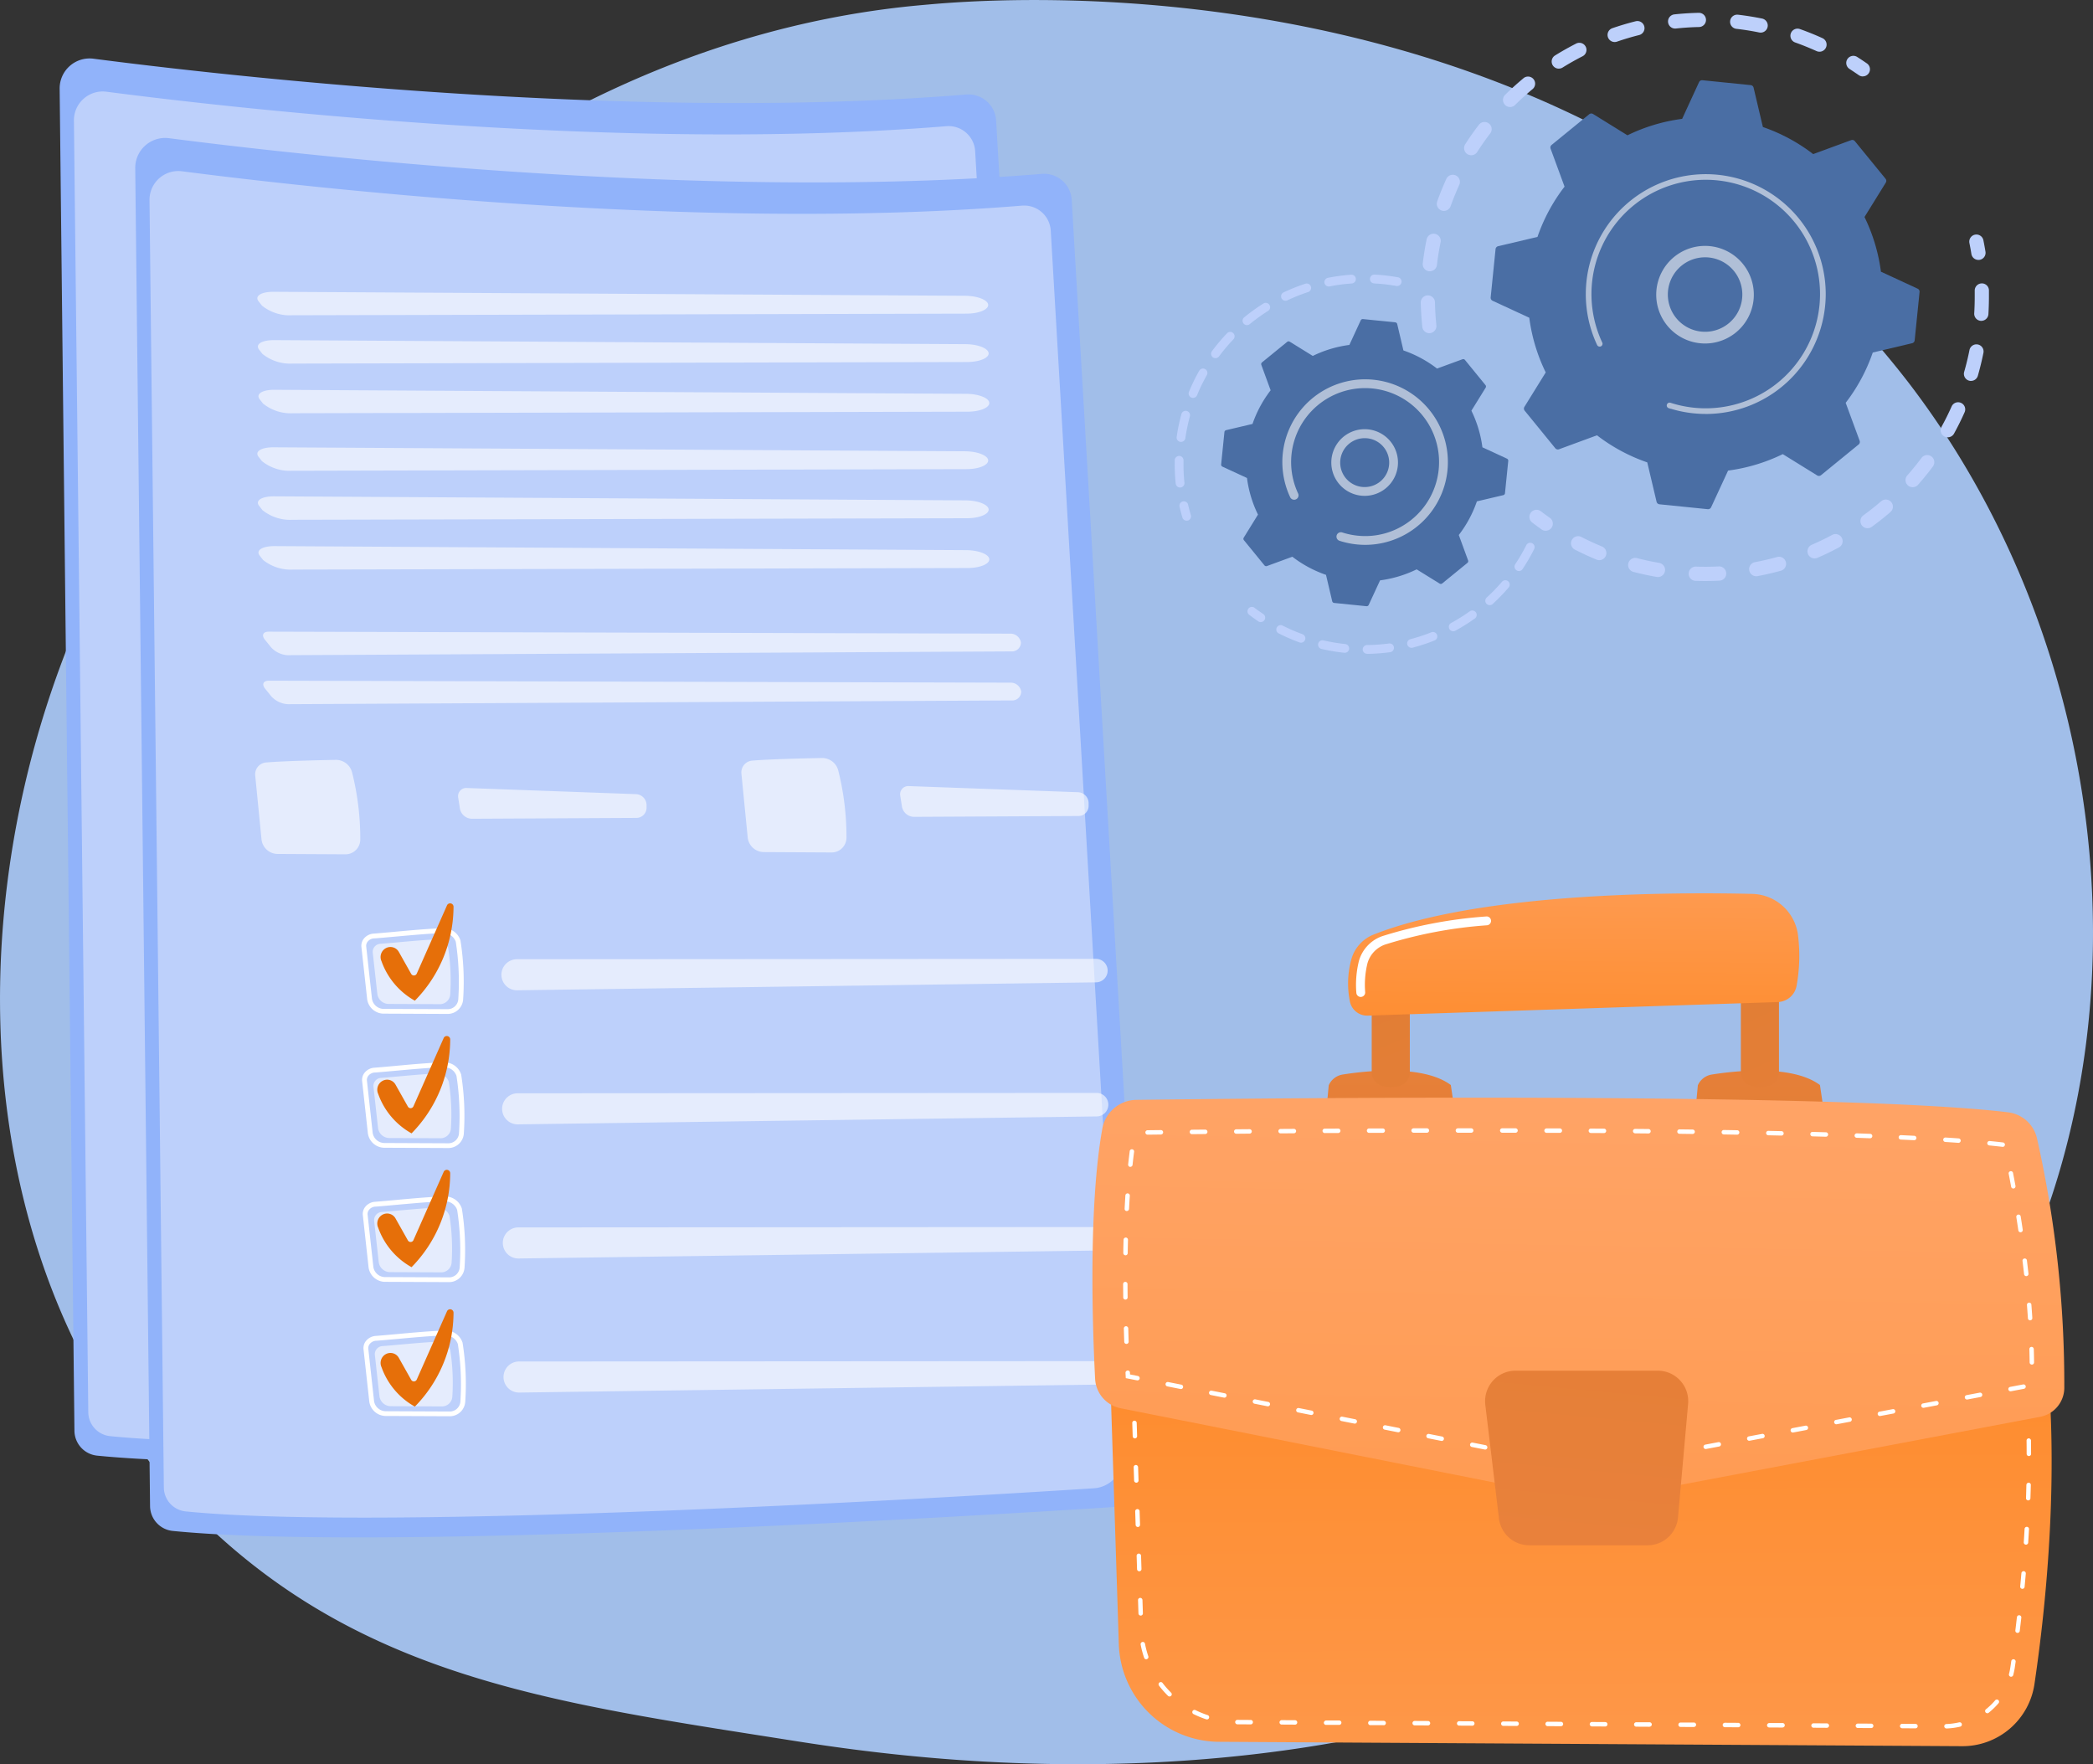 <svg id="Grupo_53707" data-name="Grupo 53707" xmlns="http://www.w3.org/2000/svg" xmlns:xlink="http://www.w3.org/1999/xlink" width="134.88" height="113.69" viewBox="0 0 134.88 113.69">
  <rect x="0" y="0" width="134.88" height="113.69" fill="#333333" stroke="none"/>
  <defs>
    <linearGradient id="linear-gradient" x1="5.843" y1="-34.623" x2="11.29" y2="-28.432" gradientUnits="objectBoundingBox">
      <stop offset="0" stop-color="#ce1567"/>
      <stop offset="1" stop-color="#7a1dbc"/>
    </linearGradient>
    <linearGradient id="linear-gradient-2" x1="3.113" y1="-50.416" x2="6.065" y2="-41.616" xlink:href="#linear-gradient"/>
    <linearGradient id="linear-gradient-3" x1="-29.355" y1="10.899" x2="-33.736" y2="16.503" gradientUnits="objectBoundingBox">
      <stop offset="0" stop-color="#a737d5"/>
      <stop offset="1" stop-color="#ef497a"/>
    </linearGradient>
    <linearGradient id="linear-gradient-4" x1="0.509" y1="2.145" x2="0.496" y2="-0.606" gradientUnits="objectBoundingBox">
      <stop offset="0" stop-color="#ffa66c"/>
      <stop offset="0.715" stop-color="#fe8d30"/>
    </linearGradient>
    <linearGradient id="linear-gradient-5" x1="0.519" y1="2.383" x2="0.477" y2="-0.75" gradientUnits="objectBoundingBox">
      <stop offset="0" stop-color="#e17d34"/>
      <stop offset="1" stop-color="#e9813b"/>
    </linearGradient>
    <linearGradient id="linear-gradient-6" x1="0.382" y1="-0.274" x2="1.098" y2="3.943" xlink:href="#linear-gradient-5"/>
    <linearGradient id="linear-gradient-7" x1="0.514" y1="2.023" x2="0.472" y2="-1.11" xlink:href="#linear-gradient-5"/>
    <linearGradient id="linear-gradient-8" x1="0.34" y1="-0.442" x2="1.055" y2="3.435" xlink:href="#linear-gradient-5"/>
    <linearGradient id="linear-gradient-9" x1="0.564" y1="-1.077" x2="0.482" y2="1.13" gradientUnits="objectBoundingBox">
      <stop offset="0" stop-color="#ffa66c"/>
      <stop offset="1" stop-color="#fe8d30"/>
    </linearGradient>
    <linearGradient id="linear-gradient-10" x1="0.536" y1="-0.322" x2="0.397" y2="2.901" xlink:href="#linear-gradient-9"/>
    <linearGradient id="linear-gradient-11" x1="0.68" y1="-1.393" x2="0.419" y2="1.019" xlink:href="#linear-gradient-5"/>
  </defs>
  <path id="Trazado_100055" data-name="Trazado 100055" d="M1230.393,743.6a51.045,51.045,0,0,1-9.057,6.237c-23.457,13.286-50.27,9.457-58.56,8.148-13.375-2.112-24.666-3.6-34.366-11.036-22.042-16.894-20.97-52.135-4.127-73.966,2-2.589,18.815-23.736,45.686-26.716.657-.073,1.148-.114,1.577-.153,4.157-.373,29.917-2.344,50.922,12.584a57.327,57.327,0,0,1,12.333,11.87C1251.206,692.062,1251.258,725.354,1230.393,743.6Z" transform="translate(-1111.741 -645.822)" fill="#a1bee9"/>
  <g id="Grupo_53681" data-name="Grupo 53681" transform="translate(3.844 3.763)">
    <path id="Trazado_100056" data-name="Trazado 100056" d="M1120.957,656.8a1.931,1.931,0,0,1,2.181-1.937c7.726,1.007,34.294,4.107,56.237,2.308a1.786,1.786,0,0,1,1.932,1.674l4.8,82.316a2.055,2.055,0,0,1-1.92,2.171c-9.23.594-47.241,2.9-60.811,1.554a1.629,1.629,0,0,1-1.466-1.6Z" transform="translate(-1120.957 -654.843)" fill="#91b3fa"/>
    <path id="Trazado_100057" data-name="Trazado 100057" d="M1123.163,661.836a1.858,1.858,0,0,1,2.1-1.864c7.436.969,33,3.952,54.12,2.221a1.719,1.719,0,0,1,1.859,1.611l4.624,79.216a1.978,1.978,0,0,1-1.847,2.09c-8.882.572-45.463,2.795-58.521,1.5a1.567,1.567,0,0,1-1.41-1.544Z" transform="translate(-1122.243 -657.824)" fill="#bdd0fb"/>
    <path id="Trazado_100058" data-name="Trazado 100058" d="M1139.729,677.338l.877,16.984a1.08,1.08,0,0,0,1.054,1.025c3.146.072,12.952.26,18.485-.057a1.206,1.206,0,0,0,1.136-1.172c.089-3.187.272-12.46-.474-16.333a1.362,1.362,0,0,0-1.3-1.1l-18.6-.553A1.148,1.148,0,0,0,1139.729,677.338Z" transform="translate(-1131.898 -667.252)" fill="#fff" opacity="0.78"/>
    <circle id="Elipse_3974" data-name="Elipse 3974" cx="3.652" cy="3.652" r="3.652" transform="translate(14.881 19.726) rotate(-89.528)" fill="url(#linear-gradient)"/>
    <path id="Trazado_100059" data-name="Trazado 100059" d="M1150.973,712.048l11.634-.06a.9.9,0,0,0,.749-1.393,7.507,7.507,0,0,0-6.656-3.681,8.111,8.111,0,0,0-6.506,3.656A.941.941,0,0,0,1150.973,712.048Z" transform="translate(-1137.901 -685.194)" fill="url(#linear-gradient-2)"/>
    <g id="Grupo_53669" data-name="Grupo 53669" transform="translate(33.454 9.914)" opacity="0.6">
      <path id="Trazado_100060" data-name="Trazado 100060" d="M1222.075,680.022a.6.6,0,0,0,.643-.573.66.66,0,0,0-.682-.578l-20.394-.257a.431.431,0,0,0-.439.616l.1.277a1,1,0,0,0,.885.62Z" transform="translate(-1201.167 -678.613)" fill="#fff"/>
    </g>
    <g id="Grupo_53670" data-name="Grupo 53670" transform="translate(33.47 13.081)" opacity="0.6">
      <path id="Trazado_100061" data-name="Trazado 100061" d="M1201.682,686.207a.43.43,0,0,0-.439.615l.1.276a1,1,0,0,0,.886.62l19.887-.1a.6.6,0,0,0,.643-.573.66.66,0,0,0-.682-.579Z" transform="translate(-1201.206 -686.207)" fill="#fff"/>
    </g>
    <g id="Grupo_53671" data-name="Grupo 53671" transform="translate(33.487 16.294)" opacity="0.6">
      <path id="Trazado_100062" data-name="Trazado 100062" d="M1201.722,693.91a.43.43,0,0,0-.439.615l.1.277a1,1,0,0,0,.886.62l19.887-.1a.6.6,0,0,0,.643-.574.66.66,0,0,0-.682-.578Z" transform="translate(-1201.246 -693.91)" fill="#fff"/>
    </g>
    <g id="Grupo_53672" data-name="Grupo 53672" transform="translate(8.235 31.914)" opacity="0.6">
      <path id="Trazado_100063" data-name="Trazado 100063" d="M1188.923,732.635a.577.577,0,0,0,.622-.573.682.682,0,0,0-.7-.571l-47.775-.128c-.365,0-.476.231-.247.514l.393.488a1.563,1.563,0,0,0,1.078.513Z" transform="translate(-1140.701 -731.362)" fill="#fff"/>
    </g>
    <g id="Grupo_53673" data-name="Grupo 53673" transform="translate(8.252 35.081)" opacity="0.6">
      <path id="Trazado_100064" data-name="Trazado 100064" d="M1141.107,738.955c-.364,0-.476.231-.247.514l.393.488a1.559,1.559,0,0,0,1.078.513l46.632-.243a.576.576,0,0,0,.622-.573.682.682,0,0,0-.7-.571Z" transform="translate(-1140.741 -738.955)" fill="#fff"/>
    </g>
    <path id="Trazado_100065" data-name="Trazado 100065" d="M1140.188,751.4c1.148-.094,3.3-.146,4.483-.169a1.073,1.073,0,0,1,1.064.815,17.5,17.5,0,0,1,.527,4.333.953.953,0,0,1-.957.938l-4.37-.025a1.049,1.049,0,0,1-1.039-.946l-.406-4.109A.765.765,0,0,1,1140.188,751.4Z" transform="translate(-1131.758 -711.03)" fill="#fff" opacity="0.6"/>
    <g id="Grupo_53674" data-name="Grupo 53674" transform="translate(15.951 42.015)" opacity="0.6">
      <path id="Trazado_100066" data-name="Trazado 100066" d="M1159.768,755.581a.527.527,0,0,0-.56.63l.109.7a.8.8,0,0,0,.764.651l10.612-.055a.655.655,0,0,0,.651-.666l0-.179a.709.709,0,0,0-.674-.686Z" transform="translate(-1159.2 -755.581)" fill="#fff"/>
    </g>
    <path id="Trazado_100067" data-name="Trazado 100067" d="M1197.262,751.1c1.148-.094,3.3-.146,4.483-.169a1.073,1.073,0,0,1,1.064.815,17.484,17.484,0,0,1,.526,4.333.953.953,0,0,1-.956.938l-4.37-.025a1.049,1.049,0,0,1-1.039-.946l-.406-4.109A.765.765,0,0,1,1197.262,751.1Z" transform="translate(-1165.028 -710.856)" fill="#fff" opacity="0.6"/>
    <g id="Grupo_53675" data-name="Grupo 53675" transform="translate(39.755 41.892)" opacity="0.6">
      <path id="Trazado_100068" data-name="Trazado 100068" d="M1216.842,755.284a.527.527,0,0,0-.56.63l.109.7a.8.8,0,0,0,.764.651l10.612-.055a.654.654,0,0,0,.651-.666l0-.179a.709.709,0,0,0-.674-.686Z" transform="translate(-1216.274 -755.284)" fill="#fff"/>
    </g>
    <g id="Grupo_53680" data-name="Grupo 53680" transform="translate(9.149 51.127)">
      <path id="Trazado_100069" data-name="Trazado 100069" d="M1148.423,782.947h-.011l-4.032-.018a1.083,1.083,0,0,1-1.11-.916l-.372-3.381a.737.737,0,0,1,.171-.554.888.888,0,0,1,.615-.308h0c.34-.025.818-.068,1.324-.114,1.066-.1,2.392-.216,3.139-.229a1.127,1.127,0,0,1,1.133.784,16.875,16.875,0,0,1,.171,3.812A1,1,0,0,1,1148.423,782.947Zm-4.717-4.867a.572.572,0,0,0-.4.2.424.424,0,0,0-.1.322l.372,3.381a.776.776,0,0,0,.8.641l4.032.018h.008a.687.687,0,0,0,.72-.621,16.867,16.867,0,0,0-.16-3.723.832.832,0,0,0-.829-.557c-.736.013-2.056.133-3.117.228-.508.046-.987.089-1.329.114Z" transform="translate(-1142.892 -777.427)" fill="#fff"/>
      <path id="Trazado_100070" data-name="Trazado 100070" d="M1145.163,779.439c.847-.063,2.687-.259,3.56-.274a.781.781,0,0,1,.784.536,13.705,13.705,0,0,1,.133,3.01.671.671,0,0,1-.706.617l-3.222-.014a.745.745,0,0,1-.765-.622l-.3-2.7A.523.523,0,0,1,1145.163,779.439Z" transform="translate(-1143.915 -778.44)" fill="#fff" opacity="0.6"/>
      <g id="Grupo_53676" data-name="Grupo 53676" transform="translate(9.025 1.97)" opacity="0.6">
        <path id="Trazado_100071" data-name="Trazado 100071" d="M1164.566,783.434a1,1,0,0,0,.98.741l37.3-.512a.757.757,0,0,0-.011-1.514l-37.308.024A1,1,0,0,0,1164.566,783.434Z" transform="translate(-1164.531 -782.149)" fill="#fff"/>
      </g>
      <path id="Trazado_100072" data-name="Trazado 100072" d="M1148.53,803.666h-.011l-4.032-.018a1.084,1.084,0,0,1-1.111-.916l-.372-3.381a.737.737,0,0,1,.171-.554.886.886,0,0,1,.615-.307h0c.339-.025.818-.068,1.324-.114,1.065-.1,2.392-.216,3.139-.229h.016a1.125,1.125,0,0,1,1.117.784,16.892,16.892,0,0,1,.171,3.812A1,1,0,0,1,1148.53,803.666Zm-4.717-4.867a.573.573,0,0,0-.4.2.428.428,0,0,0-.1.322l.372,3.381a.776.776,0,0,0,.8.641l4.032.018h.008a.687.687,0,0,0,.72-.621,16.861,16.861,0,0,0-.16-3.723.829.829,0,0,0-.83-.557c-.735.013-2.056.133-3.117.229-.507.046-.987.089-1.329.114Z" transform="translate(-1142.955 -789.504)" fill="#fff"/>
      <path id="Trazado_100073" data-name="Trazado 100073" d="M1145.271,800.158c.847-.062,2.687-.259,3.56-.274a.781.781,0,0,1,.784.536,13.7,13.7,0,0,1,.133,3.01.671.671,0,0,1-.706.617l-3.222-.014a.744.744,0,0,1-.765-.622l-.3-2.7A.523.523,0,0,1,1145.271,800.158Z" transform="translate(-1143.978 -790.517)" fill="#fff" opacity="0.6"/>
      <g id="Grupo_53677" data-name="Grupo 53677" transform="translate(9.07 10.611)" opacity="0.6">
        <path id="Trazado_100074" data-name="Trazado 100074" d="M1164.674,804.153a1,1,0,0,0,.981.741l37.3-.512a.757.757,0,0,0-.011-1.514l-37.307.024A1,1,0,0,0,1164.674,804.153Z" transform="translate(-1164.639 -802.868)" fill="#fff"/>
      </g>
      <path id="Trazado_100075" data-name="Trazado 100075" d="M1148.638,824.385h-.011l-4.032-.018a1.084,1.084,0,0,1-1.111-.916l-.372-3.381a.734.734,0,0,1,.171-.554.885.885,0,0,1,.615-.307h0c.339-.025.818-.068,1.324-.114,1.066-.1,2.393-.217,3.14-.23h.016a1.124,1.124,0,0,1,1.117.784,16.924,16.924,0,0,1,.172,3.812A1,1,0,0,1,1148.638,824.385Zm-4.717-4.868a.575.575,0,0,0-.4.2.429.429,0,0,0-.1.322l.372,3.381a.775.775,0,0,0,.8.64l4.032.018h.008a.687.687,0,0,0,.72-.621,16.833,16.833,0,0,0-.161-3.723.826.826,0,0,0-.829-.556c-.735.013-2.056.132-3.117.228-.508.046-.987.089-1.329.114Z" transform="translate(-1143.018 -801.582)" fill="#fff"/>
      <path id="Trazado_100076" data-name="Trazado 100076" d="M1145.379,820.878c.847-.062,2.687-.259,3.56-.274a.78.78,0,0,1,.784.536,13.719,13.719,0,0,1,.132,3.01.67.67,0,0,1-.706.617l-3.222-.014a.744.744,0,0,1-.765-.622l-.3-2.7A.523.523,0,0,1,1145.379,820.878Z" transform="translate(-1144.041 -802.596)" fill="#fff" opacity="0.6"/>
      <g id="Grupo_53678" data-name="Grupo 53678" transform="translate(9.115 19.253)" opacity="0.6">
        <path id="Trazado_100077" data-name="Trazado 100077" d="M1164.782,824.873a1,1,0,0,0,.981.741l37.3-.512a.757.757,0,0,0-.011-1.514l-37.307.024A1,1,0,0,0,1164.782,824.873Z" transform="translate(-1164.747 -823.588)" fill="#fff"/>
      </g>
      <path id="Trazado_100078" data-name="Trazado 100078" d="M1148.746,845.1h-.011l-4.032-.018a1.083,1.083,0,0,1-1.111-.916l-.372-3.381a.735.735,0,0,1,.171-.554.884.884,0,0,1,.615-.308h0c.34-.025.817-.068,1.324-.114,1.066-.1,2.393-.216,3.139-.229h.016a1.125,1.125,0,0,1,1.117.784,16.929,16.929,0,0,1,.171,3.812A1,1,0,0,1,1148.746,845.1Zm-4.718-4.868a.577.577,0,0,0-.4.2.429.429,0,0,0-.1.322l.372,3.381a.775.775,0,0,0,.8.64l4.032.017h.008a.687.687,0,0,0,.72-.621,16.826,16.826,0,0,0-.161-3.723.825.825,0,0,0-.829-.556c-.735.013-2.056.132-3.117.228-.508.046-.987.089-1.329.114Z" transform="translate(-1143.081 -813.66)" fill="#fff"/>
      <path id="Trazado_100079" data-name="Trazado 100079" d="M1145.488,841.6c.847-.062,2.686-.259,3.56-.274a.781.781,0,0,1,.784.536,13.741,13.741,0,0,1,.132,3.011.671.671,0,0,1-.706.617l-3.222-.014a.745.745,0,0,1-.765-.622l-.3-2.7A.523.523,0,0,1,1145.488,841.6Z" transform="translate(-1144.104 -814.673)" fill="#fff" opacity="0.6"/>
      <g id="Grupo_53679" data-name="Grupo 53679" transform="translate(9.16 27.894)" opacity="0.6">
        <path id="Trazado_100080" data-name="Trazado 100080" d="M1164.89,845.592h0a1,1,0,0,0,.98.741l37.3-.512a.757.757,0,0,0-.011-1.514l-37.307.024A1,1,0,0,0,1164.89,845.592Z" transform="translate(-1164.855 -844.307)" fill="#fff"/>
      </g>
      <path id="Trazado_100081" data-name="Trazado 100081" d="M1146.186,839.2h0a.619.619,0,0,1,.855.228l.8,1.421a.2.2,0,0,0,.355-.017l1.949-4.4a.22.22,0,0,1,.422.093,8.67,8.67,0,0,1-2.492,6.047,4.716,4.716,0,0,1-2.148-2.54A.649.649,0,0,1,1146.186,839.2Z" transform="translate(-1144.628 -811.742)" fill="url(#linear-gradient-3)"/>
    </g>
  </g>
  <path id="Trazado_100082" data-name="Trazado 100082" d="M1132.636,669.085a1.929,1.929,0,0,1,2.18-1.932c7.727,1,34.294,4.095,56.238,2.3a1.784,1.784,0,0,1,1.932,1.67l4.8,82.067a2.051,2.051,0,0,1-1.919,2.165c-9.23.592-47.241,2.9-60.811,1.55a1.625,1.625,0,0,1-1.465-1.6Z" transform="translate(-1123.921 -658.247)" fill="#91b3fa"/>
  <path id="Trazado_100083" data-name="Trazado 100083" d="M1134.842,674.124a1.857,1.857,0,0,1,2.1-1.859c7.436.966,33,3.94,54.12,2.214a1.717,1.717,0,0,1,1.859,1.606l4.623,78.968a1.973,1.973,0,0,1-1.847,2.083c-8.882.57-45.463,2.786-58.521,1.491a1.564,1.564,0,0,1-1.41-1.538Z" transform="translate(-1125.207 -661.227)" fill="#bdd0fb"/>
  <g id="Grupo_53682" data-name="Grupo 53682" transform="translate(16.584 18.804)" opacity="0.6">
    <path id="Trazado_100084" data-name="Trazado 100084" d="M1197.195,692.315c.8,0,1.428-.26,1.405-.573s-.695-.573-1.491-.578l-44.566-.257c-.8,0-1.228.272-.959.615l.216.276a2.85,2.85,0,0,0,1.936.621Z" transform="translate(-1151.503 -690.907)" fill="#fff"/>
  </g>
  <g id="Grupo_53683" data-name="Grupo 53683" transform="translate(16.62 21.918)" opacity="0.6">
    <path id="Trazado_100085" data-name="Trazado 100085" d="M1152.629,698.5c-.8,0-1.228.272-.96.615l.216.276a2.848,2.848,0,0,0,1.936.621l43.46-.1c.8,0,1.428-.26,1.4-.573s-.694-.573-1.49-.578Z" transform="translate(-1151.59 -698.5)" fill="#fff"/>
  </g>
  <g id="Grupo_53684" data-name="Grupo 53684" transform="translate(16.657 25.123)" opacity="0.6">
    <path id="Trazado_100086" data-name="Trazado 100086" d="M1152.717,706.2c-.8-.005-1.228.272-.959.615l.216.276a2.849,2.849,0,0,0,1.936.62l43.459-.1c.8,0,1.428-.26,1.405-.573s-.694-.574-1.491-.578Z" transform="translate(-1151.678 -706.204)" fill="#fff"/>
  </g>
  <g id="Grupo_53685" data-name="Grupo 53685" transform="translate(16.584 28.825)" opacity="0.6">
    <path id="Trazado_100087" data-name="Trazado 100087" d="M1197.195,716.509c.8,0,1.428-.26,1.405-.573s-.695-.573-1.491-.578l-44.566-.257c-.8,0-1.228.272-.959.615l.216.277a2.848,2.848,0,0,0,1.936.62Z" transform="translate(-1151.503 -715.101)" fill="#fff"/>
  </g>
  <g id="Grupo_53686" data-name="Grupo 53686" transform="translate(16.62 31.984)" opacity="0.6">
    <path id="Trazado_100088" data-name="Trazado 100088" d="M1152.629,722.694c-.8,0-1.228.272-.96.615l.216.277a2.846,2.846,0,0,0,1.936.62l43.46-.1c.8,0,1.428-.26,1.4-.573s-.694-.573-1.49-.578Z" transform="translate(-1151.59 -722.694)" fill="#fff"/>
  </g>
  <g id="Grupo_53687" data-name="Grupo 53687" transform="translate(16.657 35.189)" opacity="0.6">
    <path id="Trazado_100089" data-name="Trazado 100089" d="M1152.717,730.4c-.8,0-1.228.272-.959.616l.216.277a2.852,2.852,0,0,0,1.936.62l43.459-.1c.8,0,1.428-.26,1.405-.574s-.694-.573-1.491-.578Z" transform="translate(-1151.678 -730.397)" fill="#fff"/>
  </g>
  <g id="Grupo_53688" data-name="Grupo 53688" transform="translate(16.95 40.705)" opacity="0.6">
    <path id="Trazado_100090" data-name="Trazado 100090" d="M1200.6,744.928a.576.576,0,0,0,.622-.573.682.682,0,0,0-.7-.571l-47.775-.128c-.365,0-.476.231-.247.515l.393.488a1.559,1.559,0,0,0,1.078.513Z" transform="translate(-1152.38 -743.655)" fill="#fff"/>
  </g>
  <g id="Grupo_53689" data-name="Grupo 53689" transform="translate(16.966 43.865)" opacity="0.6">
    <path id="Trazado_100091" data-name="Trazado 100091" d="M1152.786,751.249c-.364,0-.475.23-.247.514l.393.488a1.557,1.557,0,0,0,1.078.513l46.633-.242a.576.576,0,0,0,.622-.573.682.682,0,0,0-.7-.572Z" transform="translate(-1152.42 -751.249)" fill="#fff"/>
  </g>
  <path id="Trazado_100092" data-name="Trazado 100092" d="M1151.867,763.693c1.148-.094,3.3-.146,4.483-.168a1.073,1.073,0,0,1,1.064.815,17.478,17.478,0,0,1,.526,4.333.952.952,0,0,1-.956.938l-4.37-.024a1.05,1.05,0,0,1-1.039-.946l-.405-4.109A.764.764,0,0,1,1151.867,763.693Z" transform="translate(-1134.723 -714.557)" fill="#fff" opacity="0.6"/>
  <g id="Grupo_53690" data-name="Grupo 53690" transform="translate(29.52 50.781)" opacity="0.6">
    <path id="Trazado_100093" data-name="Trazado 100093" d="M1171.447,767.874a.527.527,0,0,0-.56.631l.11.7a.8.8,0,0,0,.764.651l10.612-.055a.654.654,0,0,0,.651-.666l0-.179a.71.71,0,0,0-.674-.686Z" transform="translate(-1170.878 -767.874)" fill="#fff"/>
  </g>
  <path id="Trazado_100094" data-name="Trazado 100094" d="M1208.941,763.4c1.148-.094,3.3-.146,4.483-.168a1.073,1.073,0,0,1,1.064.815,17.5,17.5,0,0,1,.526,4.333.953.953,0,0,1-.956.938l-4.37-.024a1.05,1.05,0,0,1-1.039-.946l-.405-4.109A.764.764,0,0,1,1208.941,763.4Z" transform="translate(-1160.465 -714.384)" fill="#fff" opacity="0.6"/>
  <g id="Grupo_53691" data-name="Grupo 53691" transform="translate(58.009 50.658)" opacity="0.6">
    <path id="Trazado_100095" data-name="Trazado 100095" d="M1228.521,767.577a.528.528,0,0,0-.561.631l.11.7a.8.8,0,0,0,.764.651l10.612-.055a.654.654,0,0,0,.651-.666l0-.179a.71.71,0,0,0-.674-.687Z" transform="translate(-1227.952 -767.577)" fill="#fff"/>
  </g>
  <g id="Grupo_53696" data-name="Grupo 53696" transform="translate(23.288 58.213)">
    <path id="Trazado_100096" data-name="Trazado 100096" d="M1160.1,795.24h-.011l-4.032-.018a1.084,1.084,0,0,1-1.111-.916l-.372-3.381a.733.733,0,0,1,.171-.553.885.885,0,0,1,.615-.308h0c.339-.025.818-.068,1.324-.114,1.066-.1,2.392-.217,3.139-.23a1.127,1.127,0,0,1,1.133.784,16.9,16.9,0,0,1,.172,3.812A1,1,0,0,1,1160.1,795.24Zm-4.717-4.868a.576.576,0,0,0-.4.2.427.427,0,0,0-.1.322l.372,3.381a.776.776,0,0,0,.8.641l4.032.018h.008a.687.687,0,0,0,.72-.621,16.848,16.848,0,0,0-.16-3.723.833.833,0,0,0-.829-.556c-.736.013-2.056.132-3.117.228-.508.046-.987.089-1.329.114Z" transform="translate(-1154.571 -788.113)" fill="#fff"/>
    <path id="Trazado_100097" data-name="Trazado 100097" d="M1156.842,791.733c.847-.062,2.687-.259,3.56-.274a.781.781,0,0,1,.784.536,13.689,13.689,0,0,1,.133,3.01.671.671,0,0,1-.706.618l-3.222-.014a.745.745,0,0,1-.766-.622l-.3-2.7A.523.523,0,0,1,1156.842,791.733Z" transform="translate(-1155.594 -789.126)" fill="#fff" opacity="0.6"/>
    <g id="Grupo_53692" data-name="Grupo 53692" transform="translate(9.025 3.577)" opacity="0.6">
      <path id="Trazado_100098" data-name="Trazado 100098" d="M1176.245,795.729a1,1,0,0,0,.981.741l37.3-.512a.757.757,0,0,0-.011-1.514l-37.308.024A1,1,0,0,0,1176.245,795.729Z" transform="translate(-1176.21 -794.443)" fill="#fff"/>
    </g>
    <path id="Trazado_100099" data-name="Trazado 100099" d="M1160.209,815.959h-.011l-4.032-.018a1.084,1.084,0,0,1-1.111-.916l-.372-3.381a.734.734,0,0,1,.171-.553.885.885,0,0,1,.615-.308h0c.34-.025.818-.068,1.324-.114,1.066-.1,2.393-.216,3.139-.229h.016a1.125,1.125,0,0,1,1.117.784,16.928,16.928,0,0,1,.171,3.812A1,1,0,0,1,1160.209,815.959Zm-4.717-4.867a.573.573,0,0,0-.4.2.428.428,0,0,0-.1.322l.372,3.381a.776.776,0,0,0,.8.64l4.032.018h.008a.687.687,0,0,0,.72-.621,16.835,16.835,0,0,0-.161-3.723.828.828,0,0,0-.829-.556c-.735.013-2.056.132-3.117.228-.508.046-.987.089-1.329.115Z" transform="translate(-1154.634 -800.19)" fill="#fff"/>
    <path id="Trazado_100100" data-name="Trazado 100100" d="M1156.95,812.452c.847-.062,2.687-.259,3.56-.274a.78.78,0,0,1,.784.536,13.7,13.7,0,0,1,.133,3.011.671.671,0,0,1-.706.617l-3.222-.014a.744.744,0,0,1-.765-.622l-.3-2.7A.523.523,0,0,1,1156.95,812.452Z" transform="translate(-1155.657 -801.204)" fill="#fff" opacity="0.6"/>
    <g id="Grupo_53693" data-name="Grupo 53693" transform="translate(9.07 12.218)" opacity="0.6">
      <path id="Trazado_100101" data-name="Trazado 100101" d="M1176.353,816.447a1,1,0,0,0,.981.741l37.3-.512a.757.757,0,0,0-.011-1.514l-37.307.024A1,1,0,0,0,1176.353,816.447Z" transform="translate(-1176.318 -815.162)" fill="#fff"/>
    </g>
    <path id="Trazado_100102" data-name="Trazado 100102" d="M1160.317,836.678h-.011l-4.032-.018a1.083,1.083,0,0,1-1.111-.916l-.372-3.381a.735.735,0,0,1,.171-.554.884.884,0,0,1,.615-.308h0c.339-.025.818-.068,1.324-.114,1.066-.1,2.393-.216,3.139-.229h.016a1.125,1.125,0,0,1,1.117.784,16.92,16.92,0,0,1,.171,3.812A1,1,0,0,1,1160.317,836.678Zm-4.718-4.867a.574.574,0,0,0-.4.2.428.428,0,0,0-.1.322l.372,3.381a.775.775,0,0,0,.8.64l4.032.018h.008a.687.687,0,0,0,.72-.621,16.826,16.826,0,0,0-.161-3.723.826.826,0,0,0-.829-.556c-.735.013-2.056.132-3.117.228-.508.046-.987.089-1.329.115Z" transform="translate(-1154.697 -812.268)" fill="#fff"/>
    <path id="Trazado_100103" data-name="Trazado 100103" d="M1157.058,833.171c.847-.063,2.686-.259,3.56-.274a.781.781,0,0,1,.784.536,13.752,13.752,0,0,1,.133,3.011.671.671,0,0,1-.706.617l-3.222-.014a.745.745,0,0,1-.766-.622l-.3-2.7A.523.523,0,0,1,1157.058,833.171Z" transform="translate(-1155.72 -813.281)" fill="#fff" opacity="0.6"/>
    <g id="Grupo_53694" data-name="Grupo 53694" transform="translate(9.115 20.86)" opacity="0.6">
      <path id="Trazado_100104" data-name="Trazado 100104" d="M1176.461,837.167a1,1,0,0,0,.98.741l37.3-.512a.757.757,0,0,0-.011-1.514l-37.307.024A1,1,0,0,0,1176.461,837.167Z" transform="translate(-1176.426 -835.881)" fill="#fff"/>
    </g>
    <path id="Trazado_100105" data-name="Trazado 100105" d="M1160.425,857.4h-.011l-4.032-.018a1.083,1.083,0,0,1-1.111-.916l-.372-3.381a.736.736,0,0,1,.171-.554.887.887,0,0,1,.616-.308h0c.34-.025.818-.068,1.324-.114,1.066-.1,2.392-.216,3.139-.229h.016a1.125,1.125,0,0,1,1.117.784,16.932,16.932,0,0,1,.171,3.812A1,1,0,0,1,1160.425,857.4Zm-4.718-4.867a.573.573,0,0,0-.4.2.429.429,0,0,0-.1.322l.372,3.381a.775.775,0,0,0,.8.64l4.032.018h.008a.687.687,0,0,0,.72-.621,16.817,16.817,0,0,0-.161-3.723.825.825,0,0,0-.829-.557c-.736.013-2.056.133-3.117.229-.508.046-.987.089-1.329.114Z" transform="translate(-1154.76 -824.346)" fill="#fff"/>
    <path id="Trazado_100106" data-name="Trazado 100106" d="M1157.166,853.89c.847-.062,2.686-.259,3.56-.274a.78.78,0,0,1,.784.536,13.684,13.684,0,0,1,.133,3.01.671.671,0,0,1-.706.617l-3.222-.014a.745.745,0,0,1-.766-.622l-.3-2.7A.523.523,0,0,1,1157.166,853.89Z" transform="translate(-1155.782 -825.359)" fill="#fff" opacity="0.6"/>
    <g id="Grupo_53695" data-name="Grupo 53695" transform="translate(9.16 29.501)" opacity="0.6">
      <path id="Trazado_100107" data-name="Trazado 100107" d="M1176.568,857.885h0a1,1,0,0,0,.981.741l37.3-.512a.757.757,0,0,0-.011-1.514l-37.307.024A1,1,0,0,0,1176.568,857.885Z" transform="translate(-1176.533 -856.6)" fill="#fff"/>
    </g>
    <path id="Trazado_100108" data-name="Trazado 100108" d="M1157.865,851.489h0a.619.619,0,0,1,.855.228l.8,1.421a.2.2,0,0,0,.354-.017l1.95-4.4a.22.22,0,0,1,.422.093,8.671,8.671,0,0,1-2.492,6.047,4.715,4.715,0,0,1-2.148-2.54A.649.649,0,0,1,1157.865,851.489Z" transform="translate(-1156.307 -822.428)" fill="#e66f09"/>
    <path id="Trazado_100109" data-name="Trazado 100109" d="M1157.352,829.945h0a.619.619,0,0,1,.855.228l.8,1.421a.2.2,0,0,0,.355-.017l1.949-4.4a.22.22,0,0,1,.422.093,8.672,8.672,0,0,1-2.491,6.047,4.715,4.715,0,0,1-2.149-2.54A.65.65,0,0,1,1157.352,829.945Z" transform="translate(-1156.008 -809.87)" fill="#e66f09"/>
    <path id="Trazado_100110" data-name="Trazado 100110" d="M1157.352,809.269h0a.619.619,0,0,1,.855.228l.8,1.421a.2.2,0,0,0,.355-.017l1.949-4.4a.22.22,0,0,1,.422.093,8.671,8.671,0,0,1-2.491,6.047,4.712,4.712,0,0,1-2.149-2.54A.649.649,0,0,1,1157.352,809.269Z" transform="translate(-1156.008 -797.817)" fill="#e66f09"/>
    <path id="Trazado_100111" data-name="Trazado 100111" d="M1157.865,788.768h0a.619.619,0,0,1,.855.228l.8,1.422a.2.2,0,0,0,.354-.017l1.95-4.4a.22.22,0,0,1,.422.093,8.672,8.672,0,0,1-2.492,6.047,4.715,4.715,0,0,1-2.148-2.54A.649.649,0,0,1,1157.865,788.768Z" transform="translate(-1156.307 -785.867)" fill="#e66f09"/>
  </g>
  <g id="Grupo_53697" data-name="Grupo 53697" transform="translate(70.401 57.567)">
    <path id="Trazado_100112" data-name="Trazado 100112" d="M1234.68,852.638l.642,19.983a6.5,6.5,0,0,0,6.474,6.278l47.854.282a4.691,4.691,0,0,0,4.677-3.993c.748-5.046,1.7-14.076.628-22.551Z" transform="translate(-1233.622 -824.219)" fill="url(#linear-gradient-4)"/>
    <path id="Trazado_100113" data-name="Trazado 100113" d="M1290.512,877.839a.143.143,0,0,1-.005-.286,4.338,4.338,0,0,0,.821-.109.143.143,0,0,1,.064.279,4.667,4.667,0,0,1-.875.117Zm-2-.008h0l-.857-.005a.143.143,0,0,1,0-.286h0l.857.005a.143.143,0,0,1,0,.286Zm-2.856-.017h0l-.856-.005a.143.143,0,0,1,0-.286h0l.857.005a.143.143,0,0,1,0,.286Zm-2.856-.017h0l-.857-.005a.143.143,0,0,1,0-.286h0l.857.005a.143.143,0,0,1,0,.286Zm-2.856-.017h0l-.857-.005a.143.143,0,0,1-.142-.144.15.15,0,0,1,.144-.142l.857,0a.143.143,0,0,1,0,.286Zm-2.856-.017h0l-.857-.005a.143.143,0,0,1,0-.286h0l.857.005a.143.143,0,0,1,0,.286Zm-2.856-.017h0l-.857-.005a.143.143,0,0,1,0-.286h0l.857,0a.143.143,0,0,1,0,.286Zm-2.856-.017h0l-.857-.005a.143.143,0,0,1,0-.286h0l.857,0a.143.143,0,0,1,0,.286Zm-2.856-.017h0l-.857-.005a.143.143,0,0,1,0-.286h0l.857.005a.143.143,0,0,1,0,.286Zm-2.856-.017h0l-.857-.005a.143.143,0,0,1,0-.286h0l.857.005a.143.143,0,0,1,0,.286Zm-2.856-.017h0l-.857-.005a.143.143,0,0,1,0-.286h0l.857.005a.143.143,0,0,1,0,.286Zm-2.856-.017h0l-.857-.005a.143.143,0,0,1,0-.285h0l.857.005a.143.143,0,0,1,0,.286Zm-2.856-.017h0l-.857-.005a.143.143,0,0,1,0-.286h0l.857.005a.143.143,0,0,1,0,.286Zm-2.856-.017h0l-.857,0a.143.143,0,0,1,0-.286h0l.857.005a.143.143,0,0,1,0,.286Zm-2.856-.017h0l-.857,0a.143.143,0,0,1-.142-.144.157.157,0,0,1,.144-.142l.857,0a.143.143,0,0,1,0,.285Zm-2.856-.017h0l-.857-.005a.143.143,0,0,1,0-.286h0l.857.005a.143.143,0,0,1,0,.286Zm-2.856-.017h0l-.857-.005a.143.143,0,0,1,0-.286h0l.857.005a.143.143,0,0,1,0,.286Zm-2.822-.319a.138.138,0,0,1-.044-.008,6.279,6.279,0,0,1-.81-.332.143.143,0,1,1,.126-.256,6.054,6.054,0,0,0,.774.317.143.143,0,0,1-.045.279Zm50.292-.4a.143.143,0,0,1-.09-.254,4.31,4.31,0,0,0,.594-.576.143.143,0,1,1,.218.185,4.649,4.649,0,0,1-.634.615A.144.144,0,0,1,1293.144,876.86Zm-52.7-1.079a.141.141,0,0,1-.1-.041,6.4,6.4,0,0,1-.579-.657.143.143,0,1,1,.227-.174,6.163,6.163,0,0,0,.553.628.143.143,0,0,1-.1.244Zm54.232-1.275a.15.15,0,0,1-.036,0,.144.144,0,0,1-.1-.174,4.253,4.253,0,0,0,.091-.449l.056-.379a.142.142,0,0,1,.161-.121.143.143,0,0,1,.121.162l-.056.38a4.582,4.582,0,0,1-.1.478A.142.142,0,0,1,1294.672,874.506Zm-55.736-1.123a.142.142,0,0,1-.135-.1,6.23,6.23,0,0,1-.224-.847.143.143,0,0,1,.281-.054,5.937,5.937,0,0,0,.213.808.142.142,0,0,1-.089.181A.147.147,0,0,1,1238.935,873.383Zm56.152-1.7h-.018a.142.142,0,0,1-.124-.159q.051-.414.1-.849a.143.143,0,1,1,.284.033q-.051.436-.1.852A.143.143,0,0,1,1295.087,871.681Zm-56.509-1.116a.143.143,0,0,1-.143-.138l-.027-.856a.142.142,0,0,1,.138-.147.146.146,0,0,1,.147.138l.028.857a.143.143,0,0,1-.138.147Zm56.821-1.723h-.014a.143.143,0,0,1-.128-.156c.027-.279.052-.564.078-.852a.145.145,0,0,1,.154-.13.142.142,0,0,1,.13.154q-.038.434-.078.855A.142.142,0,0,1,1295.4,868.841Zm-56.913-1.131a.143.143,0,0,1-.142-.138l-.027-.856a.142.142,0,0,1,.138-.147.145.145,0,0,1,.147.138l.028.856a.143.143,0,0,1-.138.147Zm57.144-1.716h-.01a.144.144,0,0,1-.133-.152q.028-.422.053-.854a.143.143,0,1,1,.285.016c-.016.288-.034.574-.052.857A.143.143,0,0,1,1295.63,865.994Zm-57.235-1.139a.142.142,0,0,1-.142-.138l-.028-.856a.143.143,0,1,1,.285-.009l.028.856a.143.143,0,0,1-.138.148Zm57.379-1.713h-.005a.143.143,0,0,1-.137-.148q.014-.425.024-.855a.154.154,0,0,1,.146-.14.143.143,0,0,1,.14.146q-.011.432-.025.858A.143.143,0,0,1,1295.773,863.142ZM1238.3,862a.142.142,0,0,1-.142-.138l-.028-.856a.142.142,0,0,1,.138-.147.15.15,0,0,1,.147.138l.028.857a.143.143,0,0,1-.138.147Zm57.519-1.715a.143.143,0,0,1-.143-.143q0-.426-.006-.855a.143.143,0,0,1,.141-.144.15.15,0,0,1,.145.141c0,.287.005.573.006.858a.143.143,0,0,1-.143.143Zm-57.61-1.139a.142.142,0,0,1-.142-.138l-.028-.857a.143.143,0,0,1,.138-.147.151.151,0,0,1,.148.138l.027.857a.143.143,0,0,1-.138.147Zm57.55-1.715a.143.143,0,0,1-.142-.137q-.018-.427-.041-.854a.143.143,0,1,1,.285-.016c.016.286.03.572.042.858a.143.143,0,0,1-.137.149Zm-57.641-1.14a.142.142,0,0,1-.142-.138l-.028-.856a.143.143,0,0,1,.138-.147.146.146,0,0,1,.148.138l.027.856a.142.142,0,0,1-.138.147Zm57.458-1.71a.142.142,0,0,1-.142-.13c-.026-.284-.052-.568-.082-.851a.143.143,0,0,1,.284-.03q.044.427.082.855a.143.143,0,0,1-.13.155Zm-57.55-1.144a.143.143,0,0,1-.143-.138l-.028-.856a.143.143,0,0,1,.138-.148.152.152,0,0,1,.148.138l.027.856a.142.142,0,0,1-.138.147Zm56.491-.856h-.857a.143.143,0,0,1,0-.286h.857a.143.143,0,1,1,0,.286Zm-2.856,0h-.857a.143.143,0,0,1,0-.286h.857a.143.143,0,0,1,0,.286Zm-2.856,0h-.857a.143.143,0,1,1,0-.286h.857a.143.143,0,0,1,0,.286Zm-2.856,0h-.857a.143.143,0,0,1,0-.286h.857a.143.143,0,1,1,0,.286Zm-2.856,0h-.857a.143.143,0,1,1,0-.286h.857a.143.143,0,0,1,0,.286Zm-2.856,0h-.857a.143.143,0,1,1,0-.286h.857a.143.143,0,1,1,0,.286Zm-2.856,0h-.857a.143.143,0,1,1,0-.286h.857a.143.143,0,0,1,0,.286Zm-2.856,0h-.857a.143.143,0,1,1,0-.286h.857a.143.143,0,0,1,0,.286Zm-2.856,0h-.857a.143.143,0,0,1,0-.286h.857a.143.143,0,1,1,0,.286Zm-2.856,0h-.857a.143.143,0,1,1,0-.286h.857a.143.143,0,0,1,0,.286Zm-2.856,0h-.857a.143.143,0,0,1,0-.286h.857a.143.143,0,1,1,0,.286Zm-2.856,0h-.857a.143.143,0,0,1,0-.286h.857a.143.143,0,0,1,0,.286Zm-2.856,0h-.857a.143.143,0,1,1,0-.286h.857a.143.143,0,0,1,0,.286Zm-2.856,0h-.857a.143.143,0,0,1,0-.286h.857a.143.143,0,1,1,0,.286Zm-2.856,0h-.857a.143.143,0,0,1,0-.286h.857a.143.143,0,0,1,0,.286Zm-2.856,0h-.857a.143.143,0,1,1,0-.286h.857a.143.143,0,1,1,0,.286Zm-2.856,0h-.857a.143.143,0,0,1,0-.286h.857a.143.143,0,0,1,0,.286Zm-2.856,0h-.857a.143.143,0,1,1,0-.286h.857a.143.143,0,0,1,0,.286Zm-2.856,0h-.857a.143.143,0,0,1,0-.286h.857a.143.143,0,1,1,0,.286Zm-2.856,0h-.857a.143.143,0,0,1,0-.286h.857a.143.143,0,0,1,0,.286Z" transform="translate(-1235.473 -824.019)" fill="#fff"/>
    <path id="Trazado_100114" data-name="Trazado 100114" d="M1268.305,814.379l.144-1.541a1.184,1.184,0,0,1,.9-.692c1.491-.237,5.188-.654,6.968.676l.266,1.791Z" transform="translate(-1253.222 -800.467)" fill="url(#linear-gradient-5)"/>
    <path id="Trazado_100115" data-name="Trazado 100115" d="M1277.036,806.292a2.143,2.143,0,0,1-1.032,0,.932.932,0,0,1-.711-.9v-4.826h2.456v4.822A.936.936,0,0,1,1277.036,806.292Z" transform="translate(-1257.296 -793.863)" fill="url(#linear-gradient-6)"/>
    <path id="Trazado_100116" data-name="Trazado 100116" d="M1325.338,814.379l.144-1.541a1.185,1.185,0,0,1,.9-.692c1.491-.237,5.188-.654,6.969.676l.266,1.791Z" transform="translate(-1286.468 -800.467)" fill="url(#linear-gradient-7)"/>
    <path id="Trazado_100117" data-name="Trazado 100117" d="M1334.069,805.581a2.142,2.142,0,0,1-1.031,0,.932.932,0,0,1-.711-.9v-5.334h2.456v5.331A.936.936,0,0,1,1334.069,805.581Z" transform="translate(-1290.541 -793.152)" fill="url(#linear-gradient-8)"/>
    <path id="Trazado_100118" data-name="Trazado 100118" d="M1272.911,792.382l26.412-.874a1.273,1.273,0,0,0,1.216-1.045,10.764,10.764,0,0,0,.082-3.348,3.047,3.047,0,0,0-2.953-2.578c-4.927-.117-17.471-.113-24.384,2.621a2.415,2.415,0,0,0-1.458,1.675,5.854,5.854,0,0,0-.063,2.682A1.137,1.137,0,0,0,1272.911,792.382Z" transform="translate(-1255.163 -784.5)" fill="url(#linear-gradient-9)"/>
    <path id="Trazado_100119" data-name="Trazado 100119" d="M1273.171,793.262a.286.286,0,0,1-.284-.257,6.384,6.384,0,0,1,.163-2.052,2.373,2.373,0,0,1,1.615-1.643,29.237,29.237,0,0,1,6.623-1.237.286.286,0,0,1,.016.571,28.6,28.6,0,0,0-6.478,1.214,1.8,1.8,0,0,0-1.225,1.243,5.86,5.86,0,0,0-.146,1.845.286.286,0,0,1-.255.313Z" transform="translate(-1255.88 -786.583)" fill="#fff"/>
    <path id="Trazado_100120" data-name="Trazado 100120" d="M1234.97,816.22c8.533-.109,45.445-.5,56.167.8a2.184,2.184,0,0,1,1.877,1.691,72.092,72.092,0,0,1,1.757,16.113,1.911,1.911,0,0,1-1.565,1.823l-24.475,4.63h-8.694l-26.079-5.184a2.039,2.039,0,0,1-1.644-1.893c-.17-3.318-.435-11.1.463-16.116A2.256,2.256,0,0,1,1234.97,816.22Z" transform="translate(-1232.142 -802.909)" fill="url(#linear-gradient-10)"/>
    <path id="Trazado_100121" data-name="Trazado 100121" d="M1262.994,842.056a.135.135,0,0,1-.028,0l-.84-.167a.143.143,0,1,1,.055-.28l.833.166h.876a.143.143,0,1,1,0,.286h-.857l-.02,0Zm6.608,0h-.857a.143.143,0,0,1,0-.286h.857a.143.143,0,0,1,0,.286Zm-2.856,0h-.857a.143.143,0,1,1,0-.286h.857a.143.143,0,0,1,0,.286ZM1271.6,842a.143.143,0,0,1-.026-.283l.842-.159a.143.143,0,0,1,.054.281l-.842.159Zm-11.4-.5a.131.131,0,0,1-.028,0l-.841-.167a.143.143,0,0,1,.056-.28l.84.167a.143.143,0,0,1-.027.283Zm14.209-.033a.143.143,0,0,1-.026-.283l.842-.159a.143.143,0,1,1,.053.281l-.842.159Zm-17.01-.523a.135.135,0,0,1-.028,0l-.84-.167a.143.143,0,1,1,.056-.28l.841.167a.143.143,0,0,1-.028.283Zm19.817-.008a.143.143,0,0,1-.027-.283l.842-.159a.143.143,0,1,1,.053.28l-.842.159Zm2.806-.531a.143.143,0,0,1-.026-.283l.842-.159a.143.143,0,1,1,.053.281l-.842.159Zm-25.424-.018a.135.135,0,0,1-.028,0l-.84-.167a.143.143,0,1,1,.056-.28l.84.167a.143.143,0,0,1-.028.283Zm28.23-.513a.143.143,0,0,1-.026-.283l.842-.159a.143.143,0,1,1,.053.28l-.842.159Zm-31.031-.045-.028,0-.84-.167a.143.143,0,0,1,.055-.28l.84.167a.143.143,0,0,1-.028.283Zm33.837-.486a.143.143,0,0,1-.026-.283l.842-.159a.143.143,0,1,1,.053.28l-.842.159Zm-36.638-.07a.134.134,0,0,1-.028,0l-.84-.167a.143.143,0,0,1,.056-.28l.84.167a.143.143,0,0,1-.028.283Zm39.445-.46a.143.143,0,0,1-.027-.283l.842-.159a.143.143,0,0,1,.053.281l-.842.159Zm-42.246-.1a.13.13,0,0,1-.028,0l-.84-.167a.143.143,0,0,1,.056-.28l.84.167a.143.143,0,0,1-.028.283Zm45.053-.435a.143.143,0,0,1-.026-.283l.842-.159a.143.143,0,1,1,.053.281l-.842.159Zm-47.854-.122-.028,0-.84-.167a.143.143,0,1,1,.056-.28l.84.167a.143.143,0,0,1-.028.283Zm50.66-.408a.143.143,0,0,1-.026-.283l.842-.159a.143.143,0,0,1,.053.281l-.842.159Zm-53.461-.148a.126.126,0,0,1-.028,0l-.84-.167a.143.143,0,1,1,.056-.28l.84.167a.143.143,0,0,1-.028.283Zm-2.8-.557a.127.127,0,0,1-.028,0l-.726-.144-.017-.34a.143.143,0,0,1,.136-.149.136.136,0,0,1,.15.136l.005.116.508.1a.143.143,0,0,1-.027.283Zm57.637-1.016a.143.143,0,0,1-.143-.141q-.005-.428-.018-.854a.144.144,0,0,1,.139-.147.149.149,0,0,1,.147.139q.013.429.018.859a.142.142,0,0,1-.141.145Zm-58.348-1.332a.142.142,0,0,1-.142-.138c-.01-.275-.018-.561-.026-.857a.143.143,0,0,1,.139-.147.15.15,0,0,1,.146.139c.008.3.017.581.026.856a.143.143,0,0,1-.138.147Zm58.235-1.52a.143.143,0,0,1-.142-.134q-.028-.43-.061-.853a.143.143,0,0,1,.131-.154.141.141,0,0,1,.154.131c.022.284.043.57.061.857a.143.143,0,0,1-.133.152Zm-58.3-1.336a.143.143,0,0,1-.143-.141c0-.281-.005-.568-.007-.858a.143.143,0,0,1,.142-.144h0a.143.143,0,0,1,.143.142q0,.434.007.856a.142.142,0,0,1-.141.144Zm58.053-1.512a.143.143,0,0,1-.142-.128q-.047-.43-.1-.85a.143.143,0,0,1,.125-.159.141.141,0,0,1,.159.125c.033.281.067.565.1.853a.142.142,0,0,1-.126.157Zm-58.05-1.345h0a.142.142,0,0,1-.141-.145c0-.285.01-.571.017-.858a.146.146,0,0,1,.146-.139.143.143,0,0,1,.139.146c-.007.286-.013.571-.017.855A.143.143,0,0,1,1237.011,828.984ZM1294.7,827.5a.143.143,0,0,1-.141-.122q-.064-.433-.129-.846a.143.143,0,1,1,.282-.045q.066.414.13.849a.143.143,0,0,1-.12.162Zm-57.594-1.366h-.007a.142.142,0,0,1-.135-.15q.022-.431.05-.857a.14.14,0,0,1,.152-.133.143.143,0,0,1,.133.152q-.028.423-.05.853A.143.143,0,0,1,1237.1,826.129Zm57.128-1.454a.143.143,0,0,1-.14-.117c-.054-.295-.107-.576-.159-.84a.143.143,0,0,1,.28-.055q.078.4.16.844a.143.143,0,0,1-.115.166Zm-56.9-1.394h-.016a.143.143,0,0,1-.126-.158c.032-.291.067-.576.1-.854a.14.14,0,0,1,.161-.122.142.142,0,0,1,.123.161q-.056.414-.1.847A.143.143,0,0,1,1237.328,823.282Zm56.217-1.292h-.017q-.4-.046-.849-.091a.143.143,0,0,1-.128-.156.145.145,0,0,1,.156-.128q.455.045.855.092a.143.143,0,0,1-.017.285Zm-2.844-.257h-.01q-.412-.03-.853-.058a.143.143,0,0,1,.018-.285q.443.028.856.058a.143.143,0,0,1-.01.285Zm-2.851-.17h-.007l-.856-.041a.143.143,0,1,1,.013-.285l.856.041a.143.143,0,0,1-.007.285Zm-2.853-.125h-.005l-.856-.031a.143.143,0,0,1-.138-.148.149.149,0,0,1,.148-.138l.857.031a.143.143,0,0,1-.005.286Zm-2.855-.1h0l-.856-.024a.143.143,0,0,1-.139-.147.139.139,0,0,1,.147-.139l.857.024a.143.143,0,0,1,0,.286Zm-2.855-.074h0l-.857-.019a.143.143,0,0,1,0-.285h0l.857.019a.143.143,0,0,1,0,.286Zm-2.856-.058h0l-.857-.015a.143.143,0,0,1,0-.286h0l.857.015a.143.143,0,0,1,0,.286Zm-37.992,0a.143.143,0,0,1,0-.286l.858-.01h0a.143.143,0,0,1,0,.286l-.857.01Zm2.857-.033a.143.143,0,0,1,0-.286l.857-.008h0a.143.143,0,0,1,0,.286l-.857.008Zm32.278-.012h0l-.857-.011a.143.143,0,0,1,0-.286h0l.857.011a.143.143,0,0,1,0,.285Zm-29.421-.015a.143.143,0,0,1,0-.286l.857-.007h0a.143.143,0,0,1,0,.286l-.857.008Zm26.565-.018h0l-.857-.008a.143.143,0,0,1,0-.286h0l.857.008a.143.143,0,0,1,0,.286Zm-23.708-.005a.143.143,0,0,1,0-.286l.857-.006h0a.143.143,0,0,1,0,.286l-.857.006Zm20.852-.02h0l-.857-.005a.143.143,0,0,1,0-.286h0l.857.006a.143.143,0,0,1,0,.285Zm-17.995,0a.143.143,0,1,1,0-.285l.857-.005h0a.143.143,0,0,1,0,.286l-.857,0Zm2.857-.014a.143.143,0,1,1,0-.285l.857,0h0a.143.143,0,1,1,0,.285l-.857,0Zm12.282,0h0l-.857,0a.143.143,0,0,1,0-.286h0l.857,0a.143.143,0,1,1,0,.286Zm-9.425-.008a.143.143,0,0,1,0-.286l.857,0a.143.143,0,0,1,0,.286l-.857,0Zm6.569,0h-.857a.143.143,0,1,1,0-.286h.857a.143.143,0,1,1,0,.286Zm-3.713,0a.143.143,0,0,1,0-.286h.854a.144.144,0,0,1,.144.143.141.141,0,0,1-.141.143h-.857Z" transform="translate(-1234.891 -805.656)" fill="#fff"/>
    <path id="Trazado_100122" data-name="Trazado 100122" d="M1303.277,869.51h-7.617a1.968,1.968,0,0,1-1.957-1.729l-.88-7.329a1.965,1.965,0,0,1,1.957-2.195h9.15a1.965,1.965,0,0,1,1.963,2.135l-.653,7.329A1.968,1.968,0,0,1,1303.277,869.51Z" transform="translate(-1267.506 -827.494)" fill="url(#linear-gradient-11)"/>
  </g>
  <g id="Grupo_53706" data-name="Grupo 53706" transform="translate(75.706 0.827)">
    <g id="Grupo_53701" data-name="Grupo 53701" transform="translate(15.855)">
      <g id="Grupo_53698" data-name="Grupo 53698">
        <path id="Trazado_100123" data-name="Trazado 100123" d="M1283.426,668.45a.458.458,0,0,1-.455-.41c-.054-.515-.086-1.04-.1-1.56a.459.459,0,0,1,.45-.467h.009a.459.459,0,0,1,.458.45c.009.495.04.993.091,1.482a.459.459,0,0,1-.408.5Zm.03-3.993a.471.471,0,0,1-.055,0,.458.458,0,0,1-.4-.509c.061-.516.145-1.035.249-1.542a.458.458,0,0,1,.9.184c-.1.482-.179.975-.236,1.466A.459.459,0,0,1,1283.455,664.457Zm.908-3.888a.451.451,0,0,1-.154-.027.458.458,0,0,1-.278-.586c.174-.489.372-.976.587-1.448a.458.458,0,1,1,.834.38c-.2.449-.392.911-.557,1.376A.459.459,0,0,1,1284.363,660.569Zm1.755-3.588a.458.458,0,0,1-.386-.7c.279-.438.581-.869.9-1.281a.459.459,0,0,1,.728.557c-.3.391-.587.8-.852,1.217A.457.457,0,0,1,1286.118,656.982Zm2.511-3.106a.458.458,0,0,1-.322-.784c.368-.364.758-.717,1.157-1.05a.458.458,0,1,1,.587.7c-.38.317-.749.652-1.1,1A.456.456,0,0,1,1288.629,653.876Zm3.135-2.473a.459.459,0,0,1-.242-.848c.44-.274.9-.532,1.361-.768a.458.458,0,0,1,.417.817c-.44.224-.875.47-1.293.73A.455.455,0,0,1,1291.764,651.4Zm16.8-1.092a.453.453,0,0,1-.189-.041c-.448-.2-.912-.39-1.377-.555a.458.458,0,1,1,.306-.864c.49.174.978.37,1.45.585a.458.458,0,0,1-.19.876Zm-13.195-.624a.458.458,0,0,1-.149-.892c.491-.169.994-.319,1.5-.446a.458.458,0,1,1,.223.889c-.478.12-.956.262-1.422.423A.464.464,0,0,1,1295.367,649.686Zm9.4-.607a.462.462,0,0,1-.092-.009c-.483-.1-.976-.177-1.467-.234a.458.458,0,1,1,.106-.91c.516.06,1.036.143,1.543.246a.458.458,0,0,1-.091.908Zm-5.5-.261a.458.458,0,0,1-.048-.914c.516-.055,1.04-.088,1.559-.1h.01a.458.458,0,0,1,.009.916c-.494.01-.992.043-1.481.095Z" transform="translate(-1282.874 -647.805)" fill="#bdd0fb"/>
        <path id="Trazado_100124" data-name="Trazado 100124" d="M1349.68,655.78a.455.455,0,0,1-.261-.082c-.194-.135-.394-.268-.595-.4a.458.458,0,1,1,.492-.773c.211.134.421.274.626.416a.458.458,0,0,1-.262.835Z" transform="translate(-1321.194 -651.682)" fill="#bdd0fb"/>
      </g>
      <g id="Grupo_53699" data-name="Grupo 53699" transform="translate(7 14.285)">
        <path id="Trazado_100125" data-name="Trazado 100125" d="M1368.206,683.694a.458.458,0,0,1-.452-.386c-.037-.234-.081-.47-.127-.7a.458.458,0,1,1,.9-.183c.05.246.095.495.135.74a.459.459,0,0,1-.38.525A.49.49,0,0,1,1368.206,683.694Z" transform="translate(-1339.272 -682.056)" fill="#bdd0fb"/>
        <path id="Trazado_100126" data-name="Trazado 100126" d="M1314.734,708.785q-.316,0-.635-.011a.459.459,0,0,1,.031-.917c.49.017.98.013,1.461-.01a.459.459,0,1,1,.045.916C1315.338,708.777,1315.034,708.785,1314.734,708.785Zm-3.043-.257a.488.488,0,0,1-.078-.007c-.5-.086-1.01-.195-1.5-.323a.458.458,0,0,1,.23-.887c.469.121.95.224,1.429.306a.459.459,0,0,1-.077.911Zm6.34-.05a.458.458,0,0,1-.084-.909c.476-.09.955-.2,1.423-.331a.458.458,0,1,1,.245.883c-.493.137-1,.254-1.5.348A.458.458,0,0,1,1318.031,708.477Zm-10.118-1.035a.46.46,0,0,1-.175-.035c-.473-.195-.943-.412-1.4-.646a.458.458,0,0,1,.42-.815c.431.222.878.428,1.326.613a.458.458,0,0,1-.175.882Zm13.874-.114a.458.458,0,0,1-.182-.879c.444-.192.887-.406,1.315-.636a.458.458,0,1,1,.433.808c-.45.242-.916.467-1.384.669A.452.452,0,0,1,1321.787,707.328Zm3.412-1.946a.458.458,0,0,1-.27-.829c.393-.285.778-.591,1.145-.907a.458.458,0,0,1,.6.694c-.386.333-.792.655-1.205.955A.457.457,0,0,1,1325.2,705.382Zm2.907-2.643a.458.458,0,0,1-.344-.762c.322-.365.631-.746.921-1.135a.459.459,0,0,1,.736.548c-.3.409-.63.811-.969,1.195A.458.458,0,0,1,1328.106,702.738Zm2.261-3.214a.452.452,0,0,1-.22-.057.458.458,0,0,1-.181-.622c.234-.425.453-.866.65-1.309a.458.458,0,1,1,.838.372c-.207.467-.437.93-.683,1.378A.46.46,0,0,1,1330.367,699.524Zm1.5-3.634a.463.463,0,0,1-.127-.018.458.458,0,0,1-.314-.567c.134-.466.25-.943.344-1.419a.459.459,0,0,1,.9.178c-.1.5-.222,1-.363,1.494A.459.459,0,0,1,1331.868,695.89Zm.666-3.872h-.029a.458.458,0,0,1-.43-.485c.022-.357.032-.718.032-1.075,0-.129,0-.258,0-.386a.459.459,0,0,1,.448-.468.454.454,0,0,1,.468.448c0,.135,0,.27,0,.406,0,.375-.012.756-.034,1.131A.458.458,0,0,1,1332.534,692.018Z" transform="translate(-1303.409 -686.455)" fill="#bdd0fb"/>
        <path id="Trazado_100127" data-name="Trazado 100127" d="M1300.705,725.941a.457.457,0,0,1-.263-.083c-.2-.143-.407-.292-.606-.445a.458.458,0,0,1,.558-.728c.189.145.383.287.576.422a.458.458,0,0,1-.264.833Z" transform="translate(-1299.656 -706.85)" fill="#bdd0fb"/>
      </g>
      <g id="Grupo_53700" data-name="Grupo 53700" transform="translate(4.496 4.342)">
        <path id="Trazado_100128" data-name="Trazado 100128" d="M1297.825,681.933a.215.215,0,0,0,.24.066l2.447-.9a11.359,11.359,0,0,0,3.24,1.745l.6,2.537a.215.215,0,0,0,.187.164l3.112.315a.215.215,0,0,0,.216-.123l1.094-2.365a11.373,11.373,0,0,0,3.524-1.06l2.217,1.373a.215.215,0,0,0,.248-.016l2.423-1.977a.214.214,0,0,0,.066-.24l-.9-2.447a11.352,11.352,0,0,0,1.745-3.24l2.537-.6a.214.214,0,0,0,.164-.187l.315-3.112a.214.214,0,0,0-.123-.216l-2.366-1.094a11.364,11.364,0,0,0-1.059-3.524l1.373-2.217a.214.214,0,0,0-.016-.248l-1.978-2.423a.214.214,0,0,0-.24-.066l-2.447.9a11.355,11.355,0,0,0-3.24-1.745l-.6-2.537a.214.214,0,0,0-.187-.164l-3.112-.315a.215.215,0,0,0-.216.124L1306,660.706a11.362,11.362,0,0,0-3.524,1.06l-2.217-1.373a.215.215,0,0,0-.248.016l-2.423,1.978a.215.215,0,0,0-.066.24l.9,2.447a11.36,11.36,0,0,0-1.745,3.24l-2.537.6a.214.214,0,0,0-.164.187l-.315,3.112a.214.214,0,0,0,.123.216l2.365,1.094a11.352,11.352,0,0,0,1.06,3.524l-1.373,2.217a.214.214,0,0,0,.016.248Z" transform="translate(-1293.654 -658.216)" fill="#4a6ea4"/>
        <path id="Trazado_100129" data-name="Trazado 100129" d="M1322.4,690.106a3.145,3.145,0,1,1,.46-.034A3.189,3.189,0,0,1,1322.4,690.106Zm.007-5.555a2.447,2.447,0,0,0-.357.026,2.4,2.4,0,1,0,.357-.026Z" transform="translate(-1308.578 -673.139)" fill="#fff" opacity="0.56"/>
        <path id="Trazado_100130" data-name="Trazado 100130" d="M1316.119,688.172a7.8,7.8,0,0,1-.793-.04h0q-.126-.012-.25-.029a7.776,7.776,0,0,1-1.21-.261l-.016,0-.045-.014-.089-.028a.184.184,0,0,1-.127-.174.18.18,0,0,1,.009-.057.184.184,0,0,1,.231-.118,7.37,7.37,0,0,0,9.6-6.262,7.55,7.55,0,0,0,.038-.757,7.365,7.365,0,1,0-14.034,3.14.179.179,0,0,1,.018.078.184.184,0,0,1-.35.078,7.731,7.731,0,1,1,14.733-3.3,7.9,7.9,0,0,1-.04.794,7.732,7.732,0,0,1-7.677,6.952Z" transform="translate(-1302.235 -666.665)" fill="#fff" opacity="0.56"/>
      </g>
    </g>
    <g id="Grupo_53705" data-name="Grupo 53705" transform="translate(0 16.867)">
      <g id="Grupo_53702" data-name="Grupo 53702">
        <path id="Trazado_100131" data-name="Trazado 100131" d="M1246.044,724.52a.283.283,0,0,1-.271-.2c-.068-.231-.129-.466-.183-.7a.283.283,0,1,1,.552-.127c.051.224.11.448.175.668a.284.284,0,0,1-.192.352A.278.278,0,0,1,1246.044,724.52Z" transform="translate(-1245.281 -708.661)" fill="#bdd0fb"/>
        <path id="Trazado_100132" data-name="Trazado 100132" d="M1245.2,701.967a.283.283,0,0,1-.281-.254,12.312,12.312,0,0,1-.063-1.244c0-.087,0-.174,0-.262a.293.293,0,0,1,.289-.277.283.283,0,0,1,.277.289q0,.126,0,.25c0,.395.02.794.06,1.187a.283.283,0,0,1-.253.31Zm.063-2.939a.269.269,0,0,1-.041,0,.283.283,0,0,1-.24-.321,12.2,12.2,0,0,1,.306-1.476.283.283,0,0,1,.546.149,11.758,11.758,0,0,0-.292,1.408A.283.283,0,0,1,1245.266,699.028Zm.773-2.836a.287.287,0,0,1-.108-.021.283.283,0,0,1-.154-.37,12.2,12.2,0,0,1,.659-1.356.283.283,0,1,1,.493.279,11.589,11.589,0,0,0-.629,1.293A.283.283,0,0,1,1246.039,696.192Zm1.447-2.56a.283.283,0,0,1-.227-.452,12.238,12.238,0,0,1,.971-1.153.283.283,0,1,1,.41.391,11.572,11.572,0,0,0-.926,1.1A.283.283,0,0,1,1247.486,693.632Zm2.028-2.128a.283.283,0,0,1-.18-.5,12.4,12.4,0,0,1,1.221-.882.283.283,0,1,1,.3.478,11.878,11.878,0,0,0-1.165.842A.282.282,0,0,1,1249.514,691.5Zm2.483-1.572a.283.283,0,0,1-.121-.539,12.206,12.206,0,0,1,1.4-.558.283.283,0,0,1,.177.538,11.626,11.626,0,0,0-1.334.532A.284.284,0,0,1,1252,689.932Zm2.791-.917a.283.283,0,0,1-.054-.561,12.256,12.256,0,0,1,1.494-.2.283.283,0,0,1,.04.565,11.55,11.55,0,0,0-1.425.188A.3.3,0,0,1,1254.787,689.015Zm4.4-.036a.263.263,0,0,1-.05,0,11.756,11.756,0,0,0-1.241-.152c-.063,0-.125-.009-.187-.012a.284.284,0,0,1-.268-.3.28.28,0,0,1,.3-.268l.2.012a12.343,12.343,0,0,1,1.3.16.283.283,0,0,1-.049.562Z" transform="translate(-1244.859 -688.245)" fill="#bdd0fb"/>
      </g>
      <g id="Grupo_53703" data-name="Grupo 53703" transform="translate(4.686 17.288)">
        <path id="Trazado_100133" data-name="Trazado 100133" d="M1266.365,736.846a.283.283,0,0,1,0-.566,11.717,11.717,0,0,0,1.41-.1.283.283,0,0,1,.076.561,12.374,12.374,0,0,1-1.478.109Zm-1.447-.068-.031,0a12.38,12.38,0,0,1-1.462-.246.283.283,0,0,1,.128-.552,11.79,11.79,0,0,0,1.395.235.283.283,0,0,1-.03.565Zm4.312-.319a.283.283,0,0,1-.072-.557,11.686,11.686,0,0,0,1.344-.442.283.283,0,0,1,.209.526,12.256,12.256,0,0,1-1.408.463A.292.292,0,0,1,1269.23,736.459Zm-7.13-.334a.285.285,0,0,1-.1-.017,12.135,12.135,0,0,1-1.36-.593.283.283,0,0,1,.258-.5,11.616,11.616,0,0,0,1.3.565.283.283,0,0,1-.1.549Zm9.816-.734a.283.283,0,0,1-.136-.532,11.666,11.666,0,0,0,1.2-.752.283.283,0,0,1,.329.461,12.3,12.3,0,0,1-1.255.788A.283.283,0,0,1,1271.916,735.391Zm2.351-1.682a.283.283,0,0,1-.192-.492,11.857,11.857,0,0,0,.984-1.016.283.283,0,0,1,.43.368,12.287,12.287,0,0,1-1.031,1.066A.284.284,0,0,1,1274.268,733.709Zm1.881-2.2a.283.283,0,0,1-.236-.44,11.557,11.557,0,0,0,.711-1.223.283.283,0,0,1,.506.254,12.294,12.294,0,0,1-.745,1.283A.284.284,0,0,1,1276.149,731.513Z" transform="translate(-1258.656 -729.694)" fill="#bdd0fb"/>
        <path id="Trazado_100134" data-name="Trazado 100134" d="M1256.952,740.574a.281.281,0,0,1-.158-.049c-.2-.136-.4-.278-.587-.423a.283.283,0,0,1,.344-.45c.18.138.369.274.56.4a.283.283,0,0,1-.159.518Z" transform="translate(-1256.095 -735.465)" fill="#bdd0fb"/>
      </g>
      <g id="Grupo_53704" data-name="Grupo 53704" transform="translate(2.988 2.869)">
        <path id="Trazado_100135" data-name="Trazado 100135" d="M1254.813,710.992a.143.143,0,0,0,.161.044l1.638-.6a7.6,7.6,0,0,0,2.168,1.168l.4,1.7a.143.143,0,0,0,.125.11l2.083.211a.143.143,0,0,0,.144-.083l.732-1.583a7.607,7.607,0,0,0,2.358-.709l1.483.918a.143.143,0,0,0,.166-.011l1.622-1.323a.144.144,0,0,0,.044-.161l-.6-1.637a7.587,7.587,0,0,0,1.167-2.168l1.7-.4a.143.143,0,0,0,.11-.125l.211-2.082a.144.144,0,0,0-.083-.145l-1.583-.732a7.588,7.588,0,0,0-.709-2.358l.919-1.484a.143.143,0,0,0-.011-.166l-1.323-1.622a.142.142,0,0,0-.16-.044l-1.638.6a7.605,7.605,0,0,0-2.168-1.168l-.4-1.7a.144.144,0,0,0-.125-.11l-2.082-.211a.144.144,0,0,0-.145.083l-.731,1.583a7.6,7.6,0,0,0-2.358.709l-1.484-.918a.144.144,0,0,0-.166.011l-1.622,1.323a.143.143,0,0,0-.044.161l.6,1.638a7.612,7.612,0,0,0-1.168,2.168l-1.7.4a.143.143,0,0,0-.11.125l-.211,2.082a.144.144,0,0,0,.082.145l1.583.731a7.594,7.594,0,0,0,.709,2.359l-.918,1.484a.142.142,0,0,0,.011.166Z" transform="translate(-1252.022 -695.122)" fill="#4a6ea4"/>
        <path id="Trazado_100136" data-name="Trazado 100136" d="M1271.2,716.448a2.148,2.148,0,1,1,.317-.023A2.127,2.127,0,0,1,1271.2,716.448Zm.005-3.717a1.549,1.549,0,0,0-.231.017,1.575,1.575,0,1,0,.46,3.117h0a1.575,1.575,0,0,0-.229-3.134Z" transform="translate(-1261.955 -705.057)" fill="#fff" opacity="0.56"/>
        <path id="Trazado_100137" data-name="Trazado 100137" d="M1266.825,715.1a5.386,5.386,0,0,1-1.607-.246l-.046-.015a.283.283,0,0,1-.2-.269.29.29,0,0,1,.014-.088.283.283,0,0,1,.356-.182,4.794,4.794,0,0,0,.994.208h0l.056.005a4.726,4.726,0,0,0,2.306-.365,4.786,4.786,0,0,0,1.1-.662l.008-.007.025-.02a4.767,4.767,0,1,0-7.331-1.67.28.28,0,0,1,.027.12.283.283,0,0,1-.539.121,5.334,5.334,0,1,1,4.834,3.07Z" transform="translate(-1257.539 -700.551)" fill="#fff" opacity="0.56"/>
      </g>
    </g>
  </g>
</svg>
